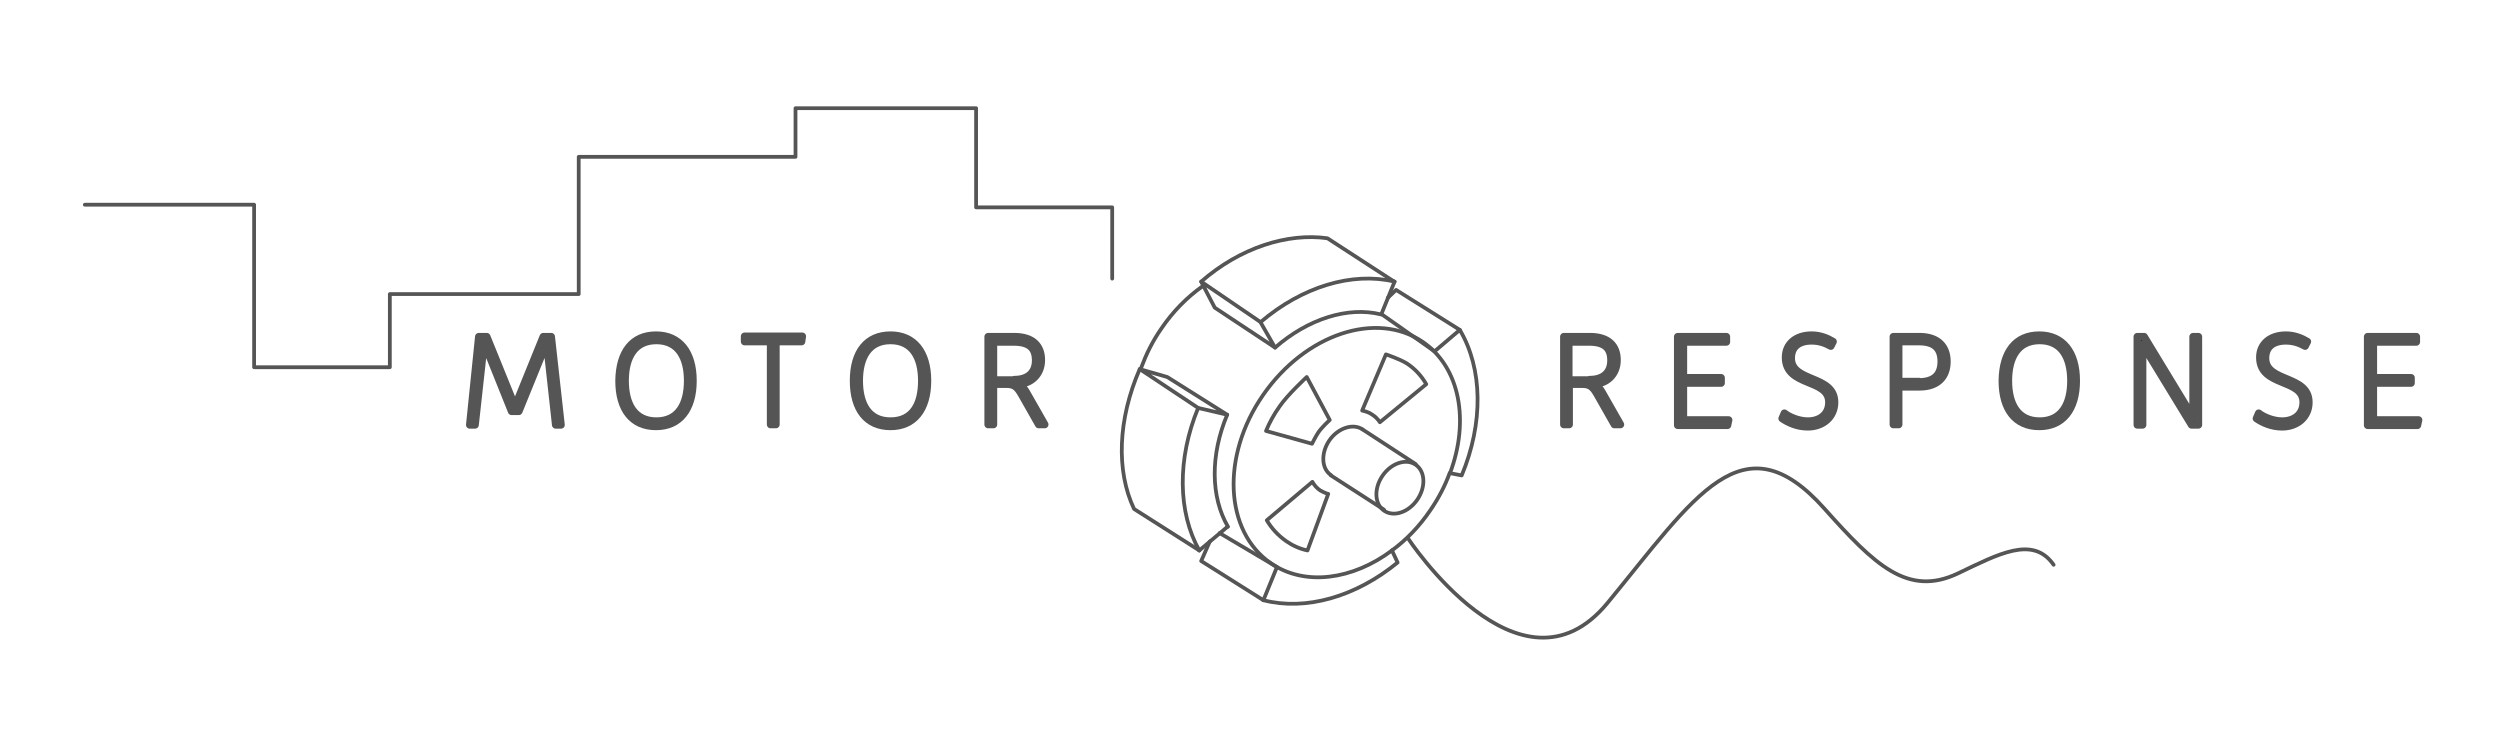 <?xml version="1.0" encoding="utf-8"?>
<svg version="1.0" xmlns="http://www.w3.org/2000/svg" width="663.1px" height="193.9px" viewBox="0 0 663.1 193.9">
<g stroke="#555" stroke-linecap="round" stroke-linejoin="round" stroke-miterlimit="10">
	<path fill="none" d="M384.6,125.5
		c5.2-13.8,2.7-28-7.2-34.8c-12.3-8.4-31.2-2.1-42.4,14.1s-10.2,36.2,2.1,44.6c9,6.2,21.7,4.4,32.1-3.4"/>
	<path fill="none" d="M319,75.9
		c-4.1,2.9-7.9,6.7-11,11.3c-2.3,3.3-4,6.8-5.3,10.3"/>
	<path fill="none" d="M369.2,146
		c3.8-2.8,7.3-6.4,10.2-10.7c2.2-3.2,3.9-6.5,5.1-9.8"/>
	<path fill="none" d="M325.5,110
		c-4.5,10.7-4.4,21.8,0.2,29.7"/>
	<path fill="none" d="M366.3,83.4
		c-8.8-2.2-19.4,1.2-28.1,8.8"/>
	<path fill="none" d="M317.8,108.2
		c-5.6,13.5-5.4,27.7,0.3,37.8"/>
	<path fill="none" d="M369.9,74.7
		c-11.3-2.7-24.6,1.4-35.5,10.7"/>
	<ellipse transform="matrix(0.566 -0.824 0.824 0.566 54.69 362.189)" fill="none" cx="371.3" cy="129.2" rx="7.4" ry="5.6"/>
	<path fill="none" d="M361.4,113.9
		c-2.5-1.7-6.5-0.4-8.8,2.9c-2.3,3.4-2.1,7.5,0.4,9.2"/>
	<line fill="none" x1="361.4" y1="113.9" x2="375.5" y2="123.1"/>
	<line fill="none" x1="353" y1="126.1" x2="367.1" y2="135.2"/>
	<path fill="none" d="M335.8,114.3
		c0.9-2.2,2.1-4.4,3.6-6.5c2.1-3.1,7.2-7.8,7.2-7.8l6.1,11.4c0,0-2.2,2-3.1,3.4c-0.6,0.9-1.6,2.9-1.6,2.9L335.8,114.3z"/>
	<path fill="none" d="M361.8,107.7
		l5.8-13.7c0,0,3.9,1.3,5.7,2.5c2.1,1.4,3.8,3.3,5,5.4l0,0c0,0-12.3,10.1-12.3,10.1c-0.5-0.8-1.2-1.5-2-2c-0.8-0.6-1.8-0.9-2.7-1.1
		L361.8,107.7z"/>
	<path fill="none" d="M346.8,146l5.5-15
		l-0.4-0.1c-0.6-0.2-1.1-0.5-1.7-0.8c-0.9-0.6-1.6-1.4-2.1-2.3L336,138l0,0c1.3,2.2,3,4,5.1,5.5C342.8,144.7,344.8,145.6,346.8,146
		L346.8,146z"/>
	<path fill="none" d="M318.6,74.7
		c10.3-9,22.9-13,33.5-11.5l17.7,11.5"/>
	<path fill="none" d="M318.1,146l-17.3-11
		c-4.8-10.1-4.3-23.8,1.5-37.1"/>
	<polyline fill="none" points="
		335.1,159.2 338.7,150.4 323.5,141.4 	"/>
	<path fill="none" d="M335.1,159.2
		c11.2,2.9,24.5-0.9,35.6-10l0,0l-1.5-3.2"/>
	<path fill="none" d="M369.9,74.7
		l-3.5,8.6l14.1,9.9l6.7-5.7l0,0c6.1,10.3,6.3,24.7,0.5,38.6l0,0l-3.1-0.6"/>
	<line fill="none" x1="318.1" y1="146" x2="325.6" y2="139.7"/>
	<path fill="none" d="M387.8,126.6"/>
	<polyline fill="none" points="
		335.1,159.2 318.6,148.8 320.9,143.6 	"/>
	<polyline fill="none" points="
		387.2,87.5 370.3,76.9 368.1,79 	"/>
	<polygon fill="none" points="338.2,92.2 
		334.3,85.4 318.6,74.7 322.2,81.6 	"/>
	<polyline fill="none" points="
		302.3,97.9 309.6,100 325.5,110 317.8,108.2 302.3,97.9 	"/>
	<path stroke-width="2" stroke-miterlimit="10" d="M127,89.3h2.1l7.5,18.5l7.5-18.5h2.1l2.6,23.4h-1.4l-2.4-21.8
		l-7.4,18.2h-1.9l-7.3-18.2l-2.4,21.8h-1.4L127,89.3z"/>
	<path stroke-width="2" stroke-miterlimit="10" d="M174,88.9c6.2,0,9.8,4.5,9.8,12.1c0,7.6-3.6,12.1-9.8,12.1
		c-6.3,0-9.8-4.5-9.8-12.1C164.3,93.3,167.8,88.9,174,88.9z M182.4,101c0-6.1-2.4-10.7-8.3-10.7c-5.9,0-8.3,4.6-8.3,10.7
		c0,6.1,2.4,10.7,8.3,10.7C180,111.7,182.4,107.1,182.4,101z"/>
	<path stroke-width="2" stroke-miterlimit="10" d="M204.4,90.6h-6.9v-1.4h15.3l-0.2,1.4h-6.8v22h-1.4V90.6z"/>
	<path stroke-width="2" stroke-miterlimit="10" d="M236.2,88.9c6.2,0,9.8,4.5,9.8,12.1c0,7.6-3.6,12.1-9.8,12.1
		c-6.3,0-9.8-4.5-9.8-12.1C226.4,93.3,230,88.9,236.2,88.9z M244.5,101c0-6.1-2.4-10.7-8.3-10.7c-5.9,0-8.3,4.6-8.3,10.7
		c0,6.1,2.4,10.7,8.3,10.7C242.2,111.7,244.5,107.1,244.5,101z"/>
	<path stroke-width="2" stroke-miterlimit="10" d="M262.1,89.3h6.9c5,0,7.2,2.5,7.2,6.2c0,4-3,6.3-5.9,6.3
		c0.8,0.5,1.4,1.4,1.9,2.2l4.9,8.6h-1.6l-4.6-8.1c-1-1.7-1.8-2.6-3.8-2.6h-3.6v10.7h-1.4V89.3z M269,100.7c3.7,0,5.7-1.9,5.7-5.1
		c0-3.2-1.6-4.9-5.8-4.9h-5.4v10.1H269z"/>
	<path stroke-width="2" stroke-miterlimit="10" d="M414.8,89.3h6.9c5,0,7.2,2.5,7.2,6.2c0,4-3,6.3-5.9,6.3
		c0.8,0.5,1.4,1.4,1.9,2.2l4.9,8.6h-1.6l-4.6-8.1c-1-1.7-1.8-2.6-3.8-2.6h-3.6v10.7h-1.4V89.3z M421.6,100.7c3.7,0,5.7-1.9,5.7-5.1
		c0-3.2-1.6-4.9-5.8-4.9h-5.4v10.1H421.6z"/>
	<path stroke-width="2" stroke-miterlimit="10" d="M445,89.3h12.9v1.4h-11.4v9.5h10v1.4h-10v9.8h12l-0.3,1.4H445
		V89.3z"/>
	<path stroke-width="2" stroke-miterlimit="10" d="M473.3,109.6c1.1,0.9,3.7,2.1,6.2,2.1c3.1,0,5.6-1.7,5.6-5
		c0-6.4-11.5-4-11.5-11.9c0-3.6,2.8-5.9,6.9-5.9c2.3,0,4.2,0.8,5.7,1.7l-0.6,1.2c-1.6-0.9-3.2-1.4-5.1-1.4c-3.5,0-5.4,1.7-5.4,4.6
		c0,6.5,11.5,4.4,11.5,11.7c0,4-3.2,6.5-7.1,6.5c-2.8,0-5.2-1.1-6.8-2.2L473.3,109.6z"/>
	<path stroke-width="2" stroke-miterlimit="10" d="M502.2,89.3h6.9c5,0,7.3,2.7,7.3,6.6s-2.3,6.7-7.3,6.7h-5.5v10
		h-1.4V89.3z M509,101.3c4.1,0,5.9-2,5.9-5.4c0-3.5-1.8-5.3-5.9-5.3h-5.4v10.6H509z"/>
	<path stroke-width="2" stroke-miterlimit="10" d="M540.9,88.9c6.2,0,9.8,4.5,9.8,12.1c0,7.6-3.6,12.1-9.8,12.1
		c-6.3,0-9.8-4.5-9.8-12.1C531.2,93.3,534.7,88.9,540.9,88.9z M549.3,101c0-6.1-2.4-10.7-8.3-10.7s-8.3,4.6-8.3,10.7
		c0,6.1,2.4,10.7,8.3,10.7S549.3,107.1,549.3,101z"/>
	<path stroke-width="2" stroke-miterlimit="10" d="M566.9,89.3h1.8l13,21.4V89.3h1.4v23.4h-1.8l-13-21.3v21.3
		h-1.4V89.3z"/>
	<path stroke-width="2" stroke-miterlimit="10" d="M599.1,109.6c1.1,0.9,3.7,2.1,6.2,2.1c3.1,0,5.6-1.7,5.6-5
		c0-6.4-11.5-4-11.5-11.9c0-3.6,2.8-5.9,6.9-5.9c2.3,0,4.2,0.8,5.7,1.7l-0.6,1.2c-1.6-0.9-3.2-1.4-5.1-1.4c-3.5,0-5.4,1.7-5.4,4.6
		c0,6.5,11.5,4.4,11.5,11.7c0,4-3.2,6.5-7.1,6.5c-2.8,0-5.2-1.1-6.8-2.2L599.1,109.6z"/>
	<path stroke-width="2" stroke-miterlimit="10" d="M628,89.3h12.9v1.4h-11.4v9.5h10v1.4h-10v9.8h12l-0.3,1.4H628
		V89.3z"/>
	<polyline fill="none" stroke-miterlimit="10" points="22.5,54.3 67.4,54.3 67.4,97.4 103.4,97.4 103.4,78 
		153.5,78 153.5,41.6 211,41.6 211,28.7 258.9,28.7 258.9,55 295,55 295,73.9 	"/>
	<path fill="none" stroke-miterlimit="10" d="M373.4,142.7c0,0,29.8,45.4,53,17.2s35.8-49.3,57.5-25
		c13.3,14.9,22.1,23.5,35.4,17.2c10.7-5.1,19.9-10.2,25.4-2.3"/>
</g>
</svg>
